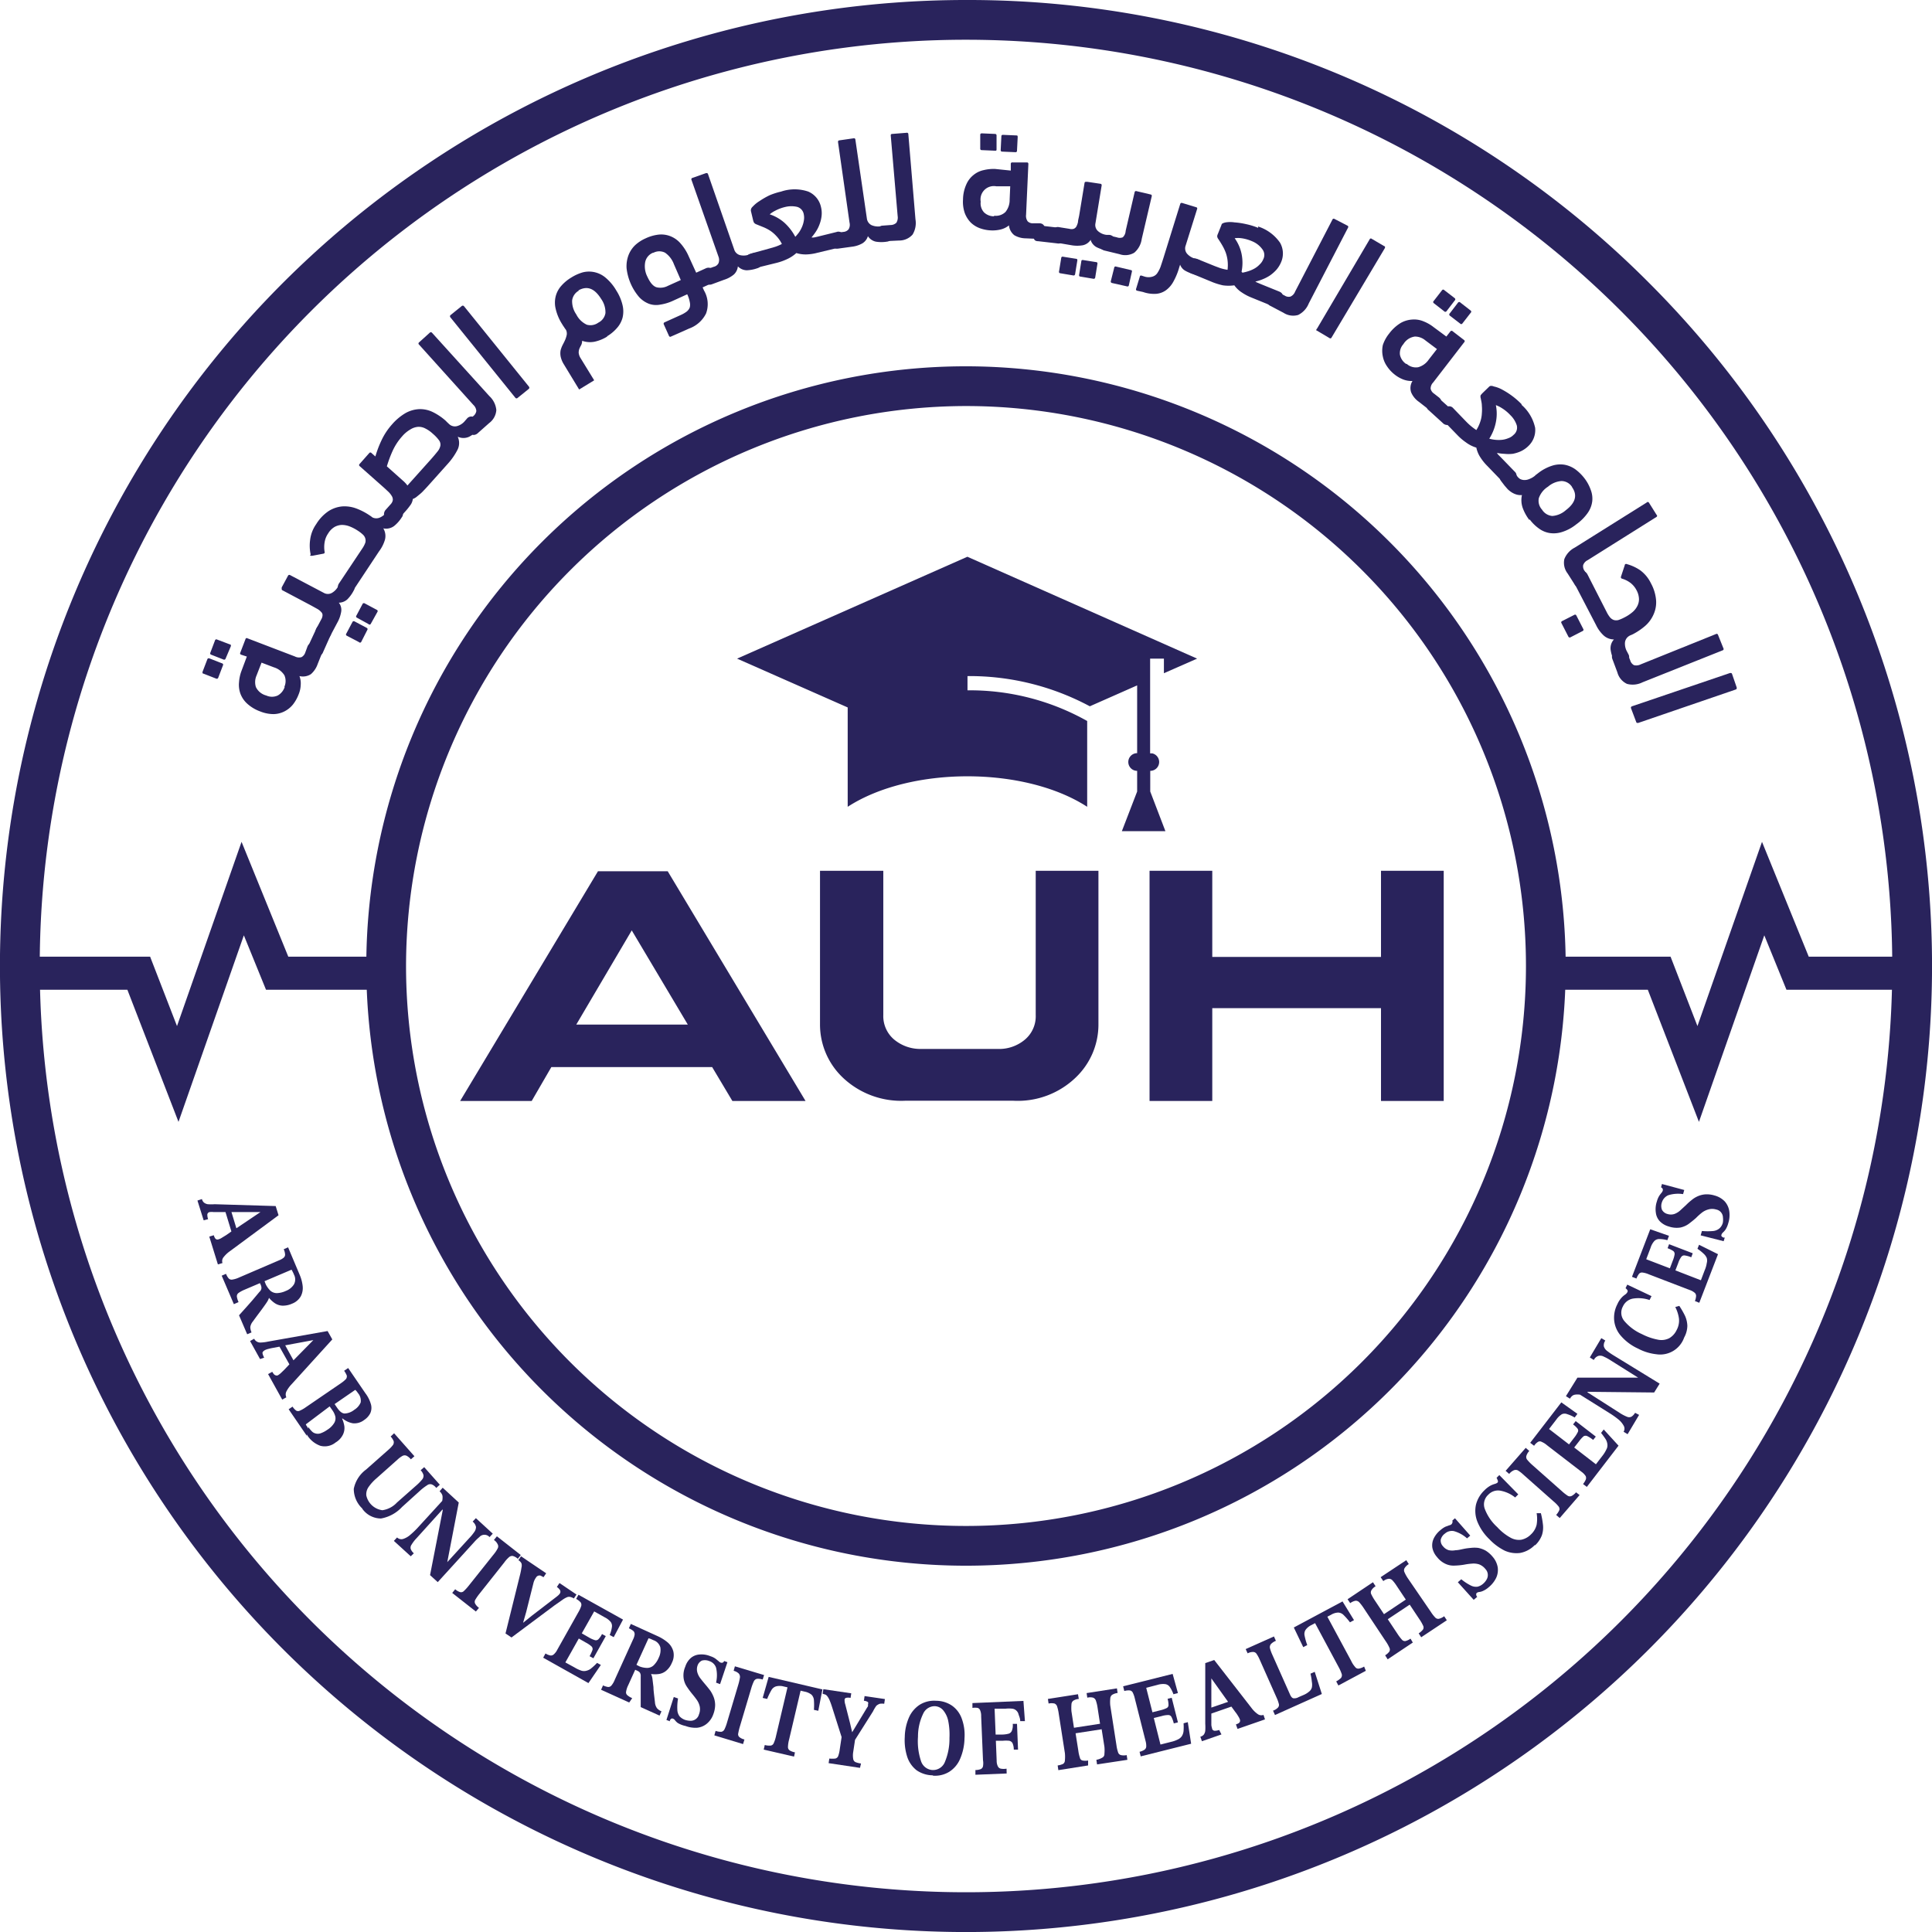 <svg xmlns="http://www.w3.org/2000/svg" viewBox="0 0 168.2 168.2"><defs><style>.cls-1{fill:#29235C;}</style></defs><g id="Layer_2" data-name="Layer 2"><g id="Layer_1-2" data-name="Layer 1"><path class="cls-1" d="M84.1,3.46A80.64,80.64,0,1,1,3.46,84.1,80.64,80.64,0,0,1,84.1,3.46M84.1,0A84.1,84.1,0,0,0,24.63,143.57,84.1,84.1,0,0,0,143.57,24.63,83.59,83.59,0,0,0,84.1,0"/><path class="cls-1" d="M17.73,106.24l-.54-1.72.39-.13a.61.61,0,0,0,.17.3.72.72,0,0,0,.34.15,4.51,4.51,0,0,0,.61,0L24,105l.25.8L20,108.94a2.55,2.55,0,0,0-.55.53.52.52,0,0,0-.08.49l-.4.12-.75-2.42.39-.12a1.67,1.67,0,0,0,.08.2.37.37,0,0,0,.13.15.28.28,0,0,0,.22,0,1,1,0,0,0,.29-.14l.36-.22.6-.42.22-.13,2.17-1.46v0l-2.64,0H18.57a1.16,1.16,0,0,0-.28,0c-.14,0-.22.11-.24.2a1.12,1.12,0,0,0,.07.42Zm2.44,1.05-.61-2h.52L20.6,107Z"/><path class="cls-1" d="M20.36,113.54l-1.06-2.48.38-.16a1.27,1.27,0,0,0,.23.4.35.35,0,0,0,.32.1,2.16,2.16,0,0,0,.56-.17l3.51-1.51a1.34,1.34,0,0,0,.39-.22.35.35,0,0,0,.13-.28,1.25,1.25,0,0,0-.12-.46l.38-.17,1,2.37a3.47,3.47,0,0,1,.27,1,1.56,1.56,0,0,1-.16.89,1.49,1.49,0,0,1-.77.65,1.91,1.91,0,0,1-.85.17,1.29,1.29,0,0,1-.65-.22,2.42,2.42,0,0,1-.5-.46l0,0a1.54,1.54,0,0,1-.18.37c-.09.14-.24.35-.43.61s-.46.61-.79,1.07a1,1,0,0,0-.23.5,1.23,1.23,0,0,0,.11.46l-.38.16-.71-1.65.7-.78.45-.51.32-.38.31-.37a.52.52,0,0,0,.17-.3.65.65,0,0,0-.06-.31l-.07-.15-1.36.58a2.75,2.75,0,0,0-.51.28.36.36,0,0,0-.14.3,1.71,1.71,0,0,0,.15.49Zm2.67-2,.11.28a2.06,2.06,0,0,0,.4.55.87.87,0,0,0,.55.21,2,2,0,0,0,.79-.19,1.44,1.44,0,0,0,.71-.57.9.9,0,0,0,0-.86,1.47,1.47,0,0,0-.1-.22,1.28,1.28,0,0,0-.11-.2Z"/><path class="cls-1" d="M22.64,118.32l-.87-1.57.36-.2a.56.56,0,0,0,.23.25.59.59,0,0,0,.35.08,3.49,3.49,0,0,0,.62-.08l5.19-.92.41.73-3.56,3.92a2.58,2.58,0,0,0-.44.62.58.58,0,0,0,0,.5l-.36.2-1.23-2.22.36-.2.12.18a.4.4,0,0,0,.16.12.27.27,0,0,0,.22,0,1.82,1.82,0,0,0,.25-.19l.31-.3.5-.53.19-.18,1.83-1.86,0,0-2.59.48-.25.07-.85.16-.28.07a1.28,1.28,0,0,0-.26.1c-.13.08-.2.16-.2.25a1.36,1.36,0,0,0,.15.4Zm2.6.54-1-1.78.5-.12.85,1.54Z"/><path class="cls-1" d="M26.71,125l-1.58-2.31.34-.23a1.24,1.24,0,0,0,.32.35.33.33,0,0,0,.32,0,2.71,2.71,0,0,0,.49-.28l3.1-2.12a2.53,2.53,0,0,0,.42-.35.39.39,0,0,0,.07-.31,2,2,0,0,0-.23-.41l.35-.24,1.49,2.18a2.93,2.93,0,0,1,.5,1,1.15,1.15,0,0,1-.07.77,1.56,1.56,0,0,1-.52.57,1.38,1.38,0,0,1-1,.29,2,2,0,0,1-.88-.41l-.05,0a2.59,2.59,0,0,1,.2.67,1.31,1.31,0,0,1-.12.72,1.63,1.63,0,0,1-.64.69,1.5,1.5,0,0,1-1.33.29,2.24,2.24,0,0,1-1.19-1m.14-.64a2.17,2.17,0,0,0,.29.36.64.64,0,0,0,.32.2.74.74,0,0,0,.44,0,2.29,2.29,0,0,0,.6-.31,1.8,1.8,0,0,0,.62-.62.78.78,0,0,0,.08-.55,1.6,1.6,0,0,0-.23-.5l-.26-.37L26.63,124c0,.07.07.13.1.19l.12.19M30.93,121l-1.8,1.24.22.32c.22.32.43.49.65.5a1.43,1.43,0,0,0,.84-.32,1.39,1.39,0,0,0,.56-.64,1,1,0,0,0-.23-.81l-.1-.14a1.79,1.79,0,0,0-.14-.15"/><path class="cls-1" d="M31.54,131.33a2.35,2.35,0,0,1-.74-1.71,2.75,2.75,0,0,1,1.07-1.68l2-1.77a2.7,2.7,0,0,0,.35-.38.43.43,0,0,0,.05-.33,1.4,1.4,0,0,0-.26-.4l.3-.28,1.77,2-.31.27a1.18,1.18,0,0,0-.37-.31.41.41,0,0,0-.34,0,2.26,2.26,0,0,0-.45.33l-1.83,1.63a4,4,0,0,0-.7.77,1.11,1.11,0,0,0-.19.72,1.65,1.65,0,0,0,1.4,1.29,2.15,2.15,0,0,0,1.27-.67l1.63-1.44a4.67,4.67,0,0,0,.55-.55.5.5,0,0,0,.13-.39.94.94,0,0,0-.25-.43l.31-.27,1.36,1.53-.31.28a.92.92,0,0,0-.4-.31.44.44,0,0,0-.4.08,4.4,4.4,0,0,0-.6.46L35,131.2a3.27,3.27,0,0,1-1.83,1,2,2,0,0,1-1.61-.82"/><path class="cls-1" d="M35.76,135.49l-1.47-1.34.28-.3a.53.53,0,0,0,.53.13,1.76,1.76,0,0,0,.61-.35,7.43,7.43,0,0,0,.65-.62l2.24-2.45.38.35-2.71,3a3.14,3.14,0,0,0-.44.57.43.43,0,0,0-.07.38.94.94,0,0,0,.27.37Zm2.35,2.25-.67-.61,1.11-5.68-.21-.19.14-.51a1.46,1.46,0,0,0,.05-.42.51.51,0,0,0-.08-.28.87.87,0,0,0-.18-.22l.27-.31,1.4,1.29-1,5.19,0,0,1.93-2.11a4,4,0,0,0,.41-.5.75.75,0,0,0,.16-.45.79.79,0,0,0-.29-.47l.28-.3,1.47,1.35-.28.3a.59.59,0,0,0-.89,0,4,4,0,0,0-.47.46Z"/><path class="cls-1" d="M41.43,140.3l-2.06-1.62.26-.32a1.18,1.18,0,0,0,.43.25.34.34,0,0,0,.33-.1,4.14,4.14,0,0,0,.41-.45L43,135.3a2.62,2.62,0,0,0,.33-.5.37.37,0,0,0,0-.35.91.91,0,0,0-.33-.38l.26-.32,2.08,1.63-.26.33a1,1,0,0,0-.45-.25.43.43,0,0,0-.34.13,2.63,2.63,0,0,0-.39.44l-2.18,2.75a4.32,4.32,0,0,0-.35.51.35.35,0,0,0,0,.33,1.13,1.13,0,0,0,.33.36Z"/><path class="cls-1" d="M44.53,142.56l-.52-.35L45.3,137c.05-.21.08-.39.1-.53a.69.69,0,0,0,0-.36.65.65,0,0,0-.27-.28l.23-.34,2.19,1.48-.23.34-.24-.13a.34.34,0,0,0-.22,0,.35.35,0,0,0-.2.17,1.33,1.33,0,0,0-.22.48l-.63,2.51-.27.94,0,0,.78-.63L48.47,139l.12-.1a.93.93,0,0,0,.16-.18.29.29,0,0,0,0-.29,1,1,0,0,0-.27-.27l.23-.34,1.48,1-.23.34a1,1,0,0,0-.27-.12.51.51,0,0,0-.29,0,2,2,0,0,0-.43.24l-.7.49Z"/><path class="cls-1" d="M51.23,146.53l-3.94-2.21.2-.37a1.28,1.28,0,0,0,.4.17.36.36,0,0,0,.31-.08,1.32,1.32,0,0,0,.32-.42l1.86-3.31a2.6,2.6,0,0,0,.22-.49.38.38,0,0,0-.05-.32,1.55,1.55,0,0,0-.39-.3l.2-.36L54.24,141l-.81,1.53-.35-.19a2.58,2.58,0,0,0,.19-.67.6.6,0,0,0-.1-.46,1.64,1.64,0,0,0-.53-.41l-.91-.51-1.08,1.91.61.35a2.4,2.4,0,0,0,.53.24.31.31,0,0,0,.31-.08,1.77,1.77,0,0,0,.31-.45l.33.18-1.08,1.93-.33-.18a3.65,3.65,0,0,0,.25-.54.31.31,0,0,0-.09-.32A2.37,2.37,0,0,0,51,143l-.61-.35-1.17,2.08.82.45a2.87,2.87,0,0,0,.58.27.78.78,0,0,0,.45,0,1,1,0,0,0,.42-.22,4.83,4.83,0,0,0,.49-.46l.33.18Z"/><path class="cls-1" d="M54.78,148.22l-2.45-1.11.17-.38a1.54,1.54,0,0,0,.44.14.36.36,0,0,0,.3-.14,1.86,1.86,0,0,0,.29-.51l1.58-3.48a1.41,1.41,0,0,0,.14-.43.41.41,0,0,0-.09-.3,1.55,1.55,0,0,0-.41-.25l.17-.38,2.35,1.07a3.79,3.79,0,0,1,.87.55,1.55,1.55,0,0,1,.48.77,1.47,1.47,0,0,1-.13,1,1.77,1.77,0,0,1-.51.7,1.27,1.27,0,0,1-.63.27,2.5,2.5,0,0,1-.67,0l0,0a1.37,1.37,0,0,1,.12.4l.09.74c0,.32.07.76.13,1.32a1,1,0,0,0,.18.52,1.08,1.08,0,0,0,.39.27l-.17.37-1.64-.74c0-.42,0-.77,0-1s0-.5,0-.69,0-.34,0-.49,0-.31,0-.49a.54.54,0,0,0-.07-.33.6.6,0,0,0-.26-.18l-.15-.07-.61,1.35a1.91,1.91,0,0,0-.18.55.32.32,0,0,0,.1.31,1.54,1.54,0,0,0,.43.26Zm.63-3.28.27.14a1.93,1.93,0,0,0,.67.13.84.84,0,0,0,.54-.21,2,2,0,0,0,.46-.68,1.5,1.5,0,0,0,.14-.9.92.92,0,0,0-.59-.62l-.22-.1a1.11,1.11,0,0,0-.22-.07Z"/><path class="cls-1" d="M58.34,149.86l-.32-.12.64-2,.37.13a4.56,4.56,0,0,0-.06,1,1,1,0,0,0,.2.56,1.23,1.23,0,0,0,.46.3,1.61,1.61,0,0,0,.48.08.74.74,0,0,0,.74-.55,1.21,1.21,0,0,0,.07-.69,1.6,1.6,0,0,0-.25-.57c-.12-.17-.26-.35-.41-.53a7.63,7.63,0,0,1-.49-.67,1.72,1.72,0,0,1-.26-.75,1.9,1.9,0,0,1,.15-.95,1.67,1.67,0,0,1,.5-.77,1.31,1.31,0,0,1,.75-.29,2,2,0,0,1,.94.15,1.57,1.57,0,0,1,.45.22l.26.21a.5.5,0,0,0,.19.13.24.24,0,0,0,.15,0c.05,0,.1-.06.15-.14l.28.1-.64,1.91-.35-.13a2.84,2.84,0,0,0,0-1.3.9.9,0,0,0-.57-.57,1,1,0,0,0-.66-.05.74.74,0,0,0-.39.46,1,1,0,0,0,0,.6,1.56,1.56,0,0,0,.28.52c.13.17.28.35.44.54s.27.33.4.5a2.89,2.89,0,0,1,.3.58,2,2,0,0,1,.12.66,2.34,2.34,0,0,1-.15.79,1.86,1.86,0,0,1-.58.85,1.57,1.57,0,0,1-.86.35,2.5,2.5,0,0,1-1-.16A2.14,2.14,0,0,1,59,150a1.34,1.34,0,0,1-.24-.24.37.37,0,0,0-.16-.13.18.18,0,0,0-.16,0,.34.34,0,0,0-.13.19"/><path class="cls-1" d="M64.69,151.84l-2.5-.76.11-.39a1.35,1.35,0,0,0,.5.08.38.38,0,0,0,.27-.21,3.42,3.42,0,0,0,.22-.58l1-3.36a4.66,4.66,0,0,0,.13-.58.45.45,0,0,0-.11-.35,1,1,0,0,0-.44-.23l.11-.39,2.54.76-.12.39a1.28,1.28,0,0,0-.51-.06.4.4,0,0,0-.27.24,4,4,0,0,0-.21.56l-1,3.36a5.16,5.16,0,0,0-.14.59.32.32,0,0,0,.1.32,1.05,1.05,0,0,0,.44.21Z"/><path class="cls-1" d="M69.13,152.93l-2.64-.61.09-.4a1.51,1.51,0,0,0,.52.05.34.34,0,0,0,.26-.21,3,3,0,0,0,.2-.62l1-4.24-.35-.08a1.27,1.27,0,0,0-.66,0,.69.69,0,0,0-.4.34,5.35,5.35,0,0,0-.36.75l-.39-.09.52-1.83,4.68,1.09-.36,1.86-.38-.08a5.8,5.8,0,0,0,0-.84.74.74,0,0,0-.21-.48,1.39,1.39,0,0,0-.61-.27l-.34-.08-1,4.25a2.78,2.78,0,0,0-.1.64.35.35,0,0,0,.15.31,1.31,1.31,0,0,0,.46.17Z"/><path class="cls-1" d="M74.87,153.91l-2.73-.41.06-.4a2.63,2.63,0,0,0,.52,0,.35.35,0,0,0,.25-.21,2.66,2.66,0,0,0,.14-.6l.16-1.06-.74-2.33c-.1-.32-.18-.57-.26-.76a1.8,1.8,0,0,0-.21-.42.59.59,0,0,0-.2-.19l-.24-.07.06-.4,2.43.36-.06.4a.89.89,0,0,0-.41,0,.19.19,0,0,0-.11.15,1.23,1.23,0,0,0,.06.42L74,150l.19.81h0l1.3-2.15a.37.37,0,0,0,.08-.14l0-.15a.23.23,0,0,0,0-.18.68.68,0,0,0-.36-.12l.06-.41,1.77.26-.06.41a1.55,1.55,0,0,0-.38,0,.92.92,0,0,0-.31.18A3.46,3.46,0,0,0,76,149l-1.56,2.47-.16,1.06a1.79,1.79,0,0,0,0,.6.36.36,0,0,0,.2.28,1.84,1.84,0,0,0,.48.12Z"/><path class="cls-1" d="M81.2,154.56a2.53,2.53,0,0,1-1.4-.44A2.45,2.45,0,0,1,79,153a4.69,4.69,0,0,1-.23-1.79,4.41,4.41,0,0,1,.38-1.72,2.53,2.53,0,0,1,.93-1.08,2.39,2.39,0,0,1,1.42-.34,2.47,2.47,0,0,1,1.39.43,2.34,2.34,0,0,1,.84,1.12,4.12,4.12,0,0,1,.24,1.71,4.73,4.73,0,0,1-.38,1.79,2.47,2.47,0,0,1-.93,1.12,2.35,2.35,0,0,1-1.42.35m0-.49a1.11,1.11,0,0,0,1-.65,5.19,5.19,0,0,0,.42-2.14,6.12,6.12,0,0,0-.11-1.5,2.13,2.13,0,0,0-.45-.93,1,1,0,0,0-.73-.34,1.1,1.1,0,0,0-1,.66,4.55,4.55,0,0,0-.45,2,5.43,5.43,0,0,0,.26,2.11,1.12,1.12,0,0,0,1,.79"/><path class="cls-1" d="M87.64,154.4l-2.72.11,0-.41a1.31,1.31,0,0,0,.46-.08.35.35,0,0,0,.2-.25,1.57,1.57,0,0,0,0-.53l-.16-3.82a1.26,1.26,0,0,0-.08-.5.36.36,0,0,0-.22-.23,1.53,1.53,0,0,0-.46,0l0-.42,4.44-.19.13,1.76-.41,0c0-.23-.09-.42-.14-.57a.66.66,0,0,0-.19-.34.61.61,0,0,0-.35-.17,2.7,2.7,0,0,0-.61,0l-.94,0,.09,2.25.61,0a2.29,2.29,0,0,0,.54-.08.45.45,0,0,0,.27-.27,1.32,1.32,0,0,0,.07-.58h.37l.09,2.24h-.37a1.36,1.36,0,0,0-.11-.56.42.42,0,0,0-.3-.21,2.84,2.84,0,0,0-.54,0l-.61,0,.07,1.74a1.08,1.08,0,0,0,.1.48.37.37,0,0,0,.26.21,1.43,1.43,0,0,0,.5,0Z"/><path class="cls-1" d="M94.73,153.7l-2.59.41-.06-.41a1.55,1.55,0,0,0,.48-.14.37.37,0,0,0,.15-.3,3.34,3.34,0,0,0,0-.63l-.54-3.46a3.43,3.43,0,0,0-.13-.58.41.41,0,0,0-.23-.28,1.22,1.22,0,0,0-.52,0l-.06-.4,2.62-.41.07.41a1,1,0,0,0-.49.16.43.43,0,0,0-.15.33,3.75,3.75,0,0,0,0,.59l.22,1.43,2.27-.35-.22-1.43a3.29,3.29,0,0,0-.14-.58.42.42,0,0,0-.24-.26,1,1,0,0,0-.51,0l-.06-.4,2.64-.41.06.4a1.18,1.18,0,0,0-.49.17.43.43,0,0,0-.15.33,2.83,2.83,0,0,0,0,.59l.54,3.47a3.3,3.3,0,0,0,.14.61.35.35,0,0,0,.25.24,1.21,1.21,0,0,0,.5,0l.06.41-2.64.4-.06-.4A1.54,1.54,0,0,0,96,153a.34.34,0,0,0,.15-.31,3.2,3.2,0,0,0,0-.62l-.24-1.52-2.27.35.24,1.52a3.24,3.24,0,0,0,.14.62.3.3,0,0,0,.23.23,1.26,1.26,0,0,0,.48,0Z"/><path class="cls-1" d="M103.7,151.81l-4.39,1.1-.1-.4a1.27,1.27,0,0,0,.4-.16.37.37,0,0,0,.18-.27,1.57,1.57,0,0,0-.06-.52l-.93-3.68a2.32,2.32,0,0,0-.18-.52.34.34,0,0,0-.25-.19,1.32,1.32,0,0,0-.49.05l-.1-.41,4.31-1.08.46,1.67-.39.1a2.72,2.72,0,0,0-.31-.62.59.59,0,0,0-.4-.26,1.63,1.63,0,0,0-.66.06l-1,.26.54,2.13.68-.17a2.76,2.76,0,0,0,.55-.19.29.29,0,0,0,.17-.27,1.87,1.87,0,0,0-.08-.54l.36-.09.54,2.14-.36.09a2.44,2.44,0,0,0-.2-.56.31.31,0,0,0-.28-.17,2.15,2.15,0,0,0-.57.09l-.69.17.58,2.31.91-.23a2.58,2.58,0,0,0,.6-.21.85.85,0,0,0,.35-.29,1,1,0,0,0,.15-.45,4.22,4.22,0,0,0,0-.67l.37-.1Z"/><path class="cls-1" d="M106.34,151l-1.7.59-.14-.39a.59.59,0,0,0,.3-.18.71.71,0,0,0,.13-.34,4.82,4.82,0,0,0,0-.61v-5.28l.78-.27,3.25,4.18a2.39,2.39,0,0,0,.54.53.54.54,0,0,0,.5.07l.13.39-2.39.83-.14-.39.19-.08a.34.34,0,0,0,.15-.14.28.28,0,0,0,0-.22,1.34,1.34,0,0,0-.15-.29,2.71,2.71,0,0,0-.24-.35l-.43-.59-.14-.21-1.52-2.13h0l0,2.64,0,.26,0,.87c0,.08,0,.18,0,.28a1.06,1.06,0,0,0,.06.28c0,.14.12.22.21.23a1.07,1.07,0,0,0,.41-.07Zm1-2.47-1.93.67,0-.52,1.66-.57Z"/><path class="cls-1" d="M115.08,147.48,111,149.31l-.17-.38a1.08,1.08,0,0,0,.42-.26.34.34,0,0,0,.09-.31,3,3,0,0,0-.19-.54l-1.48-3.33a3.05,3.05,0,0,0-.27-.5.36.36,0,0,0-.3-.17,1,1,0,0,0-.48.12l-.17-.37,2.46-1.1.17.38a1.22,1.22,0,0,0-.43.28.42.42,0,0,0-.09.35,3.25,3.25,0,0,0,.19.54l1.54,3.46c.09.22.19.34.3.37a.73.73,0,0,0,.47-.1l.44-.19a1.82,1.82,0,0,0,.47-.29.69.69,0,0,0,.24-.35,1.32,1.32,0,0,0,0-.5,5,5,0,0,0-.12-.71l.37-.16Z"/><path class="cls-1" d="M118.91,145.46l-2.39,1.28-.19-.36a1.63,1.63,0,0,0,.42-.3.39.39,0,0,0,.06-.34,3.56,3.56,0,0,0-.26-.59l-2.06-3.84-.32.17a1.33,1.33,0,0,0-.51.42.67.67,0,0,0-.08.51,5.28,5.28,0,0,0,.23.81l-.35.18-.82-1.71,4.24-2.27,1,1.63-.35.19a5.82,5.82,0,0,0-.55-.63.71.71,0,0,0-.47-.22,1.28,1.28,0,0,0-.64.2l-.31.16,2.07,3.84a2.18,2.18,0,0,0,.35.54.33.33,0,0,0,.31.14,1.28,1.28,0,0,0,.47-.18Z"/><path class="cls-1" d="M123,143l-2.19,1.46-.22-.35a1.24,1.24,0,0,0,.37-.33.35.35,0,0,0,0-.33,3.09,3.09,0,0,0-.31-.55l-1.94-2.92a4,4,0,0,0-.36-.47.42.42,0,0,0-.33-.15,1.13,1.13,0,0,0-.47.21l-.23-.34,2.21-1.48.23.35a1,1,0,0,0-.37.36.36.36,0,0,0,0,.35,4,4,0,0,0,.3.52l.8,1.2,1.9-1.27-.8-1.2a3.27,3.27,0,0,0-.36-.47.41.41,0,0,0-.33-.14.93.93,0,0,0-.47.2l-.23-.34,2.23-1.48.22.34a1.05,1.05,0,0,0-.37.36.38.38,0,0,0,0,.36,3.32,3.32,0,0,0,.29.52l2,2.92a3.12,3.12,0,0,0,.38.49.35.35,0,0,0,.33.11,1.28,1.28,0,0,0,.45-.22l.23.35-2.23,1.48-.22-.34a1.48,1.48,0,0,0,.38-.34.34.34,0,0,0,0-.34,3.41,3.41,0,0,0-.31-.54l-.85-1.28-1.91,1.27.85,1.28a4.14,4.14,0,0,0,.38.5.34.34,0,0,0,.31.12,1.3,1.3,0,0,0,.44-.21Z"/><path class="cls-1" d="M128.56,139.06l-.26.22-1.38-1.53.3-.26a4.33,4.33,0,0,0,.82.54,1,1,0,0,0,.58.11,1.09,1.09,0,0,0,.49-.25,1.33,1.33,0,0,0,.31-.37.76.76,0,0,0-.1-.92,1.28,1.28,0,0,0-.56-.41,1.62,1.62,0,0,0-.62-.06,5.37,5.37,0,0,0-.67.09,5.83,5.83,0,0,1-.82.08,1.64,1.64,0,0,1-.78-.14,2,2,0,0,1-.76-.6,1.71,1.71,0,0,1-.41-.82,1.4,1.4,0,0,1,.12-.8,2.13,2.13,0,0,1,.6-.74,2,2,0,0,1,.41-.28l.32-.12a.51.51,0,0,0,.21-.09.41.41,0,0,0,.08-.13.28.28,0,0,0,0-.2l.23-.2,1.33,1.51-.28.24a2.87,2.87,0,0,0-1.14-.63.91.91,0,0,0-.78.21.93.93,0,0,0-.37.54.71.71,0,0,0,.2.57,1,1,0,0,0,.5.34,1.5,1.5,0,0,0,.6,0c.21,0,.44-.06.68-.11s.42-.07.64-.09a2.74,2.74,0,0,1,.64,0,2.24,2.24,0,0,1,.64.23,2.44,2.44,0,0,1,.61.53,1.89,1.89,0,0,1,.45.92,1.64,1.64,0,0,1-.13.92,2.42,2.42,0,0,1-.66.83,1.92,1.92,0,0,1-.5.32,1,1,0,0,1-.33.09.42.42,0,0,0-.19.07.16.16,0,0,0-.06.16.3.3,0,0,0,.09.2"/><path class="cls-1" d="M133.63,134.5a2.37,2.37,0,0,1-1.29.7A2.5,2.5,0,0,1,131,135a4.78,4.78,0,0,1-1.34-1,4.39,4.39,0,0,1-1.05-1.55,2.55,2.55,0,0,1-.11-1.46,2.61,2.61,0,0,1,.73-1.24,2.3,2.3,0,0,1,.53-.41,2,2,0,0,1,.38-.15.67.67,0,0,0,.24-.12.19.19,0,0,0,0-.21.72.72,0,0,0-.09-.2l.24-.24,1.65,1.68-.27.27a2.87,2.87,0,0,0-1.34-.6,1.17,1.17,0,0,0-1,.36,1.13,1.13,0,0,0-.31,1.22,4.09,4.09,0,0,0,1.09,1.6,4.47,4.47,0,0,0,1.14.91,1.48,1.48,0,0,0,.95.19,1.64,1.64,0,0,0,.84-.46,1.69,1.69,0,0,0,.5-.85,3,3,0,0,0,0-1h.37a7.43,7.43,0,0,1,.18,1,2.16,2.16,0,0,1-.09.91,2.33,2.33,0,0,1-.6.89"/><path class="cls-1" d="M137.52,130.16l-1.73,2-.31-.27a1.59,1.59,0,0,0,.28-.43.36.36,0,0,0-.08-.32,3,3,0,0,0-.44-.44l-2.63-2.33a2.68,2.68,0,0,0-.47-.36.42.42,0,0,0-.36,0,1.06,1.06,0,0,0-.39.31l-.31-.27,1.75-2,.31.27a1.08,1.08,0,0,0-.26.45.38.38,0,0,0,.1.34,3.84,3.84,0,0,0,.41.42l2.63,2.33a3.94,3.94,0,0,0,.48.37.36.36,0,0,0,.34,0,1.27,1.27,0,0,0,.37-.31Z"/><path class="cls-1" d="M140.91,125.86l-2.76,3.59-.33-.25a1.63,1.63,0,0,0,.23-.37.4.4,0,0,0,0-.32,1.41,1.41,0,0,0-.37-.38l-3-2.31a1.73,1.73,0,0,0-.46-.29.31.31,0,0,0-.32,0,1.07,1.07,0,0,0-.34.34l-.34-.26,2.71-3.52,1.4,1-.24.32a2.62,2.62,0,0,0-.64-.29.59.59,0,0,0-.47,0,1.65,1.65,0,0,0-.48.46l-.64.83,1.74,1.34.43-.56a2.59,2.59,0,0,0,.32-.49.29.29,0,0,0,0-.31,1.86,1.86,0,0,0-.4-.38l.23-.29,1.75,1.35-.23.29a2.59,2.59,0,0,0-.49-.32.35.35,0,0,0-.34,0,2.55,2.55,0,0,0-.39.43l-.43.55,1.89,1.46.57-.74a2.75,2.75,0,0,0,.34-.55.72.72,0,0,0,.09-.44,1.09,1.09,0,0,0-.15-.45c-.1-.15-.23-.34-.4-.55l.23-.3Z"/><path class="cls-1" d="M144.49,120.46l-.48.77-5.79-.06-.15.25-.53,0a1.28,1.28,0,0,0-.42,0,.52.52,0,0,0-.26.12.88.88,0,0,0-.18.23l-.35-.22,1-1.61,5.29,0,0,0-2.42-1.52a4.16,4.16,0,0,0-.57-.31.66.66,0,0,0-.46-.07.68.68,0,0,0-.41.36l-.35-.22,1-1.68.35.21a.7.7,0,0,0-.13.5.75.75,0,0,0,.27.39,5.85,5.85,0,0,0,.53.37Zm-1.79,2.72-1,1.68-.35-.21a.51.51,0,0,0,0-.54,1.84,1.84,0,0,0-.46-.54,7.21,7.21,0,0,0-.73-.52l-2.81-1.76.27-.45L141,123a3.76,3.76,0,0,0,.64.34.47.47,0,0,0,.39,0,1,1,0,0,0,.32-.34Z"/><path class="cls-1" d="M146.57,116.58a2.21,2.21,0,0,1-2.37,1.32,4.46,4.46,0,0,1-1.59-.49,4.33,4.33,0,0,1-1.5-1.12,2.39,2.39,0,0,1-.58-1.34,2.56,2.56,0,0,1,.28-1.41,2.08,2.08,0,0,1,.36-.56,1.68,1.68,0,0,1,.31-.27.59.59,0,0,0,.19-.2.18.18,0,0,0,0-.21.71.71,0,0,0-.15-.15l.15-.31,2.11,1-.17.34a3,3,0,0,0-1.47-.12,1.19,1.19,0,0,0-.85.68,1.12,1.12,0,0,0,.11,1.25,4.24,4.24,0,0,0,1.55,1.16,5.07,5.07,0,0,0,1.38.48,1.49,1.49,0,0,0,1-.13,1.6,1.6,0,0,0,.64-.71,1.72,1.72,0,0,0,.2-1,3.13,3.13,0,0,0-.32-1l.35-.1a7.41,7.41,0,0,1,.49.85,2.28,2.28,0,0,1,.21.89,2.17,2.17,0,0,1-.27,1"/><path class="cls-1" d="M149.57,109.19l-1.63,4.23-.38-.15a1.38,1.38,0,0,0,.1-.42.35.35,0,0,0-.12-.3,1.34,1.34,0,0,0-.46-.25l-3.54-1.36a2,2,0,0,0-.53-.15.35.35,0,0,0-.31.1,1.53,1.53,0,0,0-.23.42l-.39-.15,1.59-4.14,1.63.57-.14.38a2.92,2.92,0,0,0-.69-.1.6.6,0,0,0-.44.17,1.58,1.58,0,0,0-.33.59l-.38,1,2.06.79.25-.66a2.45,2.45,0,0,0,.16-.55.32.32,0,0,0-.12-.3,2.46,2.46,0,0,0-.49-.24l.13-.35,2.06.79-.13.35a2.1,2.1,0,0,0-.57-.16.3.3,0,0,0-.3.13,1.89,1.89,0,0,0-.26.52l-.25.65,2.22.86.33-.87a2.41,2.41,0,0,0,.18-.62.83.83,0,0,0,0-.45,1.07,1.07,0,0,0-.28-.38,3.77,3.77,0,0,0-.53-.42l.14-.35Z"/><path class="cls-1" d="M150.16,107.74l-.1.32-2-.51.11-.38a5.25,5.25,0,0,0,1,0,1,1,0,0,0,.54-.24,1,1,0,0,0,.28-.48A1.57,1.57,0,0,0,150,106a.72.72,0,0,0-.59-.7,1.21,1.21,0,0,0-.7,0,1.59,1.59,0,0,0-.55.28,5.21,5.21,0,0,0-.5.45c-.21.19-.43.36-.64.52a1.92,1.92,0,0,1-.73.32,2.13,2.13,0,0,1-1-.09,1.74,1.74,0,0,1-.79-.46,1.31,1.31,0,0,1-.34-.73,2.12,2.12,0,0,1,.09-1,1.82,1.82,0,0,1,.19-.46,2.37,2.37,0,0,1,.2-.27.62.62,0,0,0,.12-.2.33.33,0,0,0,0-.14.27.27,0,0,0-.15-.15l.08-.29,1.94.52-.1.36a2.87,2.87,0,0,0-1.3.1,1,1,0,0,0-.54.6.93.93,0,0,0,0,.66.75.75,0,0,0,.48.37,1,1,0,0,0,.6,0,1.52,1.52,0,0,0,.51-.31l.51-.47a4.91,4.91,0,0,1,.48-.43,2.2,2.2,0,0,1,.55-.34,2,2,0,0,1,.66-.16,2.28,2.28,0,0,1,.79.1,1.9,1.9,0,0,1,.89.52,1.63,1.63,0,0,1,.39.84,2.31,2.31,0,0,1-.09,1.06,2,2,0,0,1-.23.54,1.6,1.6,0,0,1-.23.26.44.44,0,0,0-.12.17.17.17,0,0,0,0,.16.39.39,0,0,0,.19.12"/><path class="cls-1" d="M19,59a.13.13,0,0,1-.18.08l-1.1-.43c-.09,0-.11-.09-.08-.18l.41-1.07a.13.13,0,0,1,.18-.08l1.1.43a.12.12,0,0,1,.08.18Zm.64-1.66a.13.13,0,0,1-.18.08L18.39,57a.12.12,0,0,1-.08-.17l.41-1.08a.12.12,0,0,1,.18-.07l1.11.42c.09,0,.11.09.08.18Zm1.85-.18L21,57a.12.12,0,0,1-.08-.18l.45-1.17a.11.11,0,0,1,.17-.08l4.13,1.58a.78.78,0,0,0,.58.06.71.71,0,0,0,.33-.41l.18-.49c.13-.34.41-.43.84-.26.26.1.41.2.46.32a.54.54,0,0,1,0,.43l-.4,1a2.06,2.06,0,0,1-.59.89,1.28,1.28,0,0,1-1,.17,1.78,1.78,0,0,1,.11.77,2.37,2.37,0,0,1-.18.82,3.36,3.36,0,0,1-.5.89,2.29,2.29,0,0,1-.73.59,2.18,2.18,0,0,1-.94.24,3.14,3.14,0,0,1-1.17-.23,3.41,3.41,0,0,1-1.15-.69,2.22,2.22,0,0,1-.58-.86,2.28,2.28,0,0,1-.12-1,3.46,3.46,0,0,1,.22-1Zm3.27,2.63a1.25,1.25,0,0,0,0-1,1.64,1.64,0,0,0-.91-.69l-1.08-.41-.44,1.13a1.43,1.43,0,0,0-.05,1,1.39,1.39,0,0,0,.9.73,1.2,1.2,0,0,0,1,0,1.32,1.32,0,0,0,.6-.73"/><path class="cls-1" d="M28.12,56.79a.44.44,0,0,1-.29.28.79.79,0,0,1-.5-.12,1.28,1.28,0,0,1-.48-.33.44.44,0,0,1,0-.41l.69-1.48a.54.54,0,0,1,.32-.31.81.81,0,0,1,.53.1q.39.18.45.36a.58.58,0,0,1-.06.43Z"/><path class="cls-1" d="M29.49,52.46a1,1,0,0,1,.22.76,2.89,2.89,0,0,1-.35,1l-.6,1.13a.56.56,0,0,1-.31.3.69.69,0,0,1-.52-.13.91.91,0,0,1-.43-.37.51.51,0,0,1,.05-.44l.42-.79a.76.76,0,0,0,.11-.37.37.37,0,0,0-.12-.27,1.28,1.28,0,0,0-.32-.26l-.54-.3-2.51-1.33a.09.09,0,0,1-.06-.11.33.33,0,0,1,0-.15l.54-1a.13.13,0,0,1,.19-.06l2.94,1.55a.71.71,0,0,0,.69,0,1.43,1.43,0,0,0,.58-.63l.11-.21a.51.51,0,0,1,.33-.29.78.78,0,0,1,.51.12.86.86,0,0,1,.43.37.51.51,0,0,1-.06.44,3.1,3.1,0,0,1-.55.76,1.12,1.12,0,0,1-.8.29m2,3.43a.12.12,0,0,1-.19,0l-1.05-.55a.12.12,0,0,1-.05-.19l.53-1a.13.13,0,0,1,.19-.06l1.05.56a.12.12,0,0,1,.06.18Zm.83-1.57a.12.12,0,0,1-.19,0l-1-.55a.12.12,0,0,1-.05-.19l.53-1a.13.13,0,0,1,.19-.06l1.05.56a.12.12,0,0,1,.06.18Z"/><path class="cls-1" d="M27.05,48.29A3.65,3.65,0,0,1,27,47a3,3,0,0,1,.53-1.37,3.66,3.66,0,0,1,1.07-1.13,2.66,2.66,0,0,1,1.17-.41,2.93,2.93,0,0,1,1.2.16,5.47,5.47,0,0,1,1.18.6l.15.1.13.1a.77.77,0,0,0,.66,0,1.36,1.36,0,0,0,.61-.55l.13-.2a.54.54,0,0,1,.35-.26.76.76,0,0,1,.5.17.85.85,0,0,1,.39.41.49.49,0,0,1-.1.43,3,3,0,0,1-.68.76,1.17,1.17,0,0,1-.92.19,1.28,1.28,0,0,1,.14,1A3.15,3.15,0,0,1,33,48l-2.33,3.52a.49.49,0,0,1-.36.25.85.85,0,0,1-.52-.17.83.83,0,0,1-.37-.41.56.56,0,0,1,.11-.42l2-3a2.33,2.33,0,0,0,.27-.51.67.67,0,0,0,0-.39.71.71,0,0,0-.21-.33,2.94,2.94,0,0,0-.44-.34,3.72,3.72,0,0,0-.71-.37,1.91,1.91,0,0,0-.69-.13,1.43,1.43,0,0,0-.63.18,1.64,1.64,0,0,0-.55.56,1.85,1.85,0,0,0-.31.78,2.5,2.5,0,0,0,0,.82.12.12,0,0,1-.09.16l-1,.19c-.1,0-.16,0-.18-.08"/><path class="cls-1" d="M32.68,39.74a9.3,9.3,0,0,1,.54-1.42,5.73,5.73,0,0,1,.9-1.36,4.73,4.73,0,0,1,1.19-1,2.69,2.69,0,0,1,1.18-.34,2.52,2.52,0,0,1,1.16.24,5,5,0,0,1,1.13.75l.18.18.14.13a.73.73,0,0,0,.68.18,1.36,1.36,0,0,0,.71-.47l.15-.17a.5.5,0,0,1,.39-.2.7.7,0,0,1,.47.23.88.88,0,0,1,.33.47.54.54,0,0,1-.17.41,2.79,2.79,0,0,1-.81.65,1.18,1.18,0,0,1-1,0,1.32,1.32,0,0,1,0,1.1A5.63,5.63,0,0,1,39,40.36l-1.79,2-.31.33a3.11,3.11,0,0,1-.32.31l-.33.27a1.07,1.07,0,0,1-.31.17,1.12,1.12,0,0,1-.18.49,6,6,0,0,1-.38.49l-.76.85a.55.55,0,0,1-.37.22.72.72,0,0,1-.47-.24c-.22-.2-.34-.36-.35-.48a.58.58,0,0,1,.17-.41l.42-.47a.67.67,0,0,0,.18-.37.61.61,0,0,0-.1-.35,1.83,1.83,0,0,0-.29-.36l-.4-.37-2.1-1.86a.12.12,0,0,1,0-.19l.84-.95a.12.12,0,0,1,.19,0ZM35,38a4.94,4.94,0,0,0-.83,1.28,10.4,10.4,0,0,0-.49,1.32l1.38,1.23a2.39,2.39,0,0,1,.23.22,1.92,1.92,0,0,1,.18.22l2-2.23c.26-.29.46-.53.61-.72a1.15,1.15,0,0,0,.26-.52.63.63,0,0,0-.12-.47,3.36,3.36,0,0,0-.54-.57,2.69,2.69,0,0,0-.64-.45,1.23,1.23,0,0,0-.64-.15,1.47,1.47,0,0,0-.66.22A2.78,2.78,0,0,0,35,38"/><path class="cls-1" d="M41.62,37.69a.6.6,0,0,1-.39.18.79.79,0,0,1-.46-.31.9.9,0,0,1-.27-.49.5.5,0,0,1,.21-.39l.49-.45a.71.71,0,0,0,.27-.45.81.81,0,0,0-.26-.53L36.48,30a.12.12,0,0,1,0-.19l.93-.84a.13.13,0,0,1,.2,0l5,5.52a1.89,1.89,0,0,1,.6,1.21,1.54,1.54,0,0,1-.62,1.13Z"/><path class="cls-1" d="M42,26h1.26a.14.14,0,0,1,.14.14v9a.14.14,0,0,1-.14.14H42a.13.13,0,0,1-.13-.13v-9A.14.14,0,0,1,42,26Z" transform="translate(-9.79 33.59) rotate(-38.92)"/><path class="cls-1" d="M52.88,29.29a3.5,3.5,0,0,1-1.12.46,2.08,2.08,0,0,1-1.08-.08.84.84,0,0,1-.08.37,3.18,3.18,0,0,0-.16.32,1,1,0,0,0-.06.35,1.05,1.05,0,0,0,.16.46l1.19,1.94-1.31.8-1.33-2.19a2.09,2.09,0,0,1-.28-.68,1.49,1.49,0,0,1,0-.56A2.48,2.48,0,0,1,49,30c.08-.15.15-.29.21-.43a2.25,2.25,0,0,0,.13-.42.72.72,0,0,0-.07-.44,1.88,1.88,0,0,1-.16-.23,2.94,2.94,0,0,1-.17-.26,4.27,4.27,0,0,1-.56-1.32,2.29,2.29,0,0,1,0-1.11,2.19,2.19,0,0,1,.49-.91,3.63,3.63,0,0,1,.87-.72,3.9,3.9,0,0,1,1-.45,2.23,2.23,0,0,1,2,.48,4.21,4.21,0,0,1,.92,1.11,4.06,4.06,0,0,1,.54,1.27,2.34,2.34,0,0,1,0,1.09,2.21,2.21,0,0,1-.49.9,3.53,3.53,0,0,1-.88.73m-2.41-4a1.14,1.14,0,0,0-.61.87,2,2,0,0,0,.36,1.21,1.94,1.94,0,0,0,.92.9,1.17,1.17,0,0,0,1-.18,1.14,1.14,0,0,0,.62-.83,2,2,0,0,0-.37-1.23c-.58-.93-1.22-1.18-2-.74"/><path class="cls-1" d="M58.42,29.3a.12.12,0,0,1-.18-.06l-.45-1a.13.13,0,0,1,.07-.18l1.46-.66a2.54,2.54,0,0,0,.47-.28.87.87,0,0,0,.26-.35,1,1,0,0,0,0-.48,2.59,2.59,0,0,0-.22-.67l-1.25.57a4,4,0,0,1-1.1.33,1.82,1.82,0,0,1-1-.08,2.27,2.27,0,0,1-.84-.58,4.66,4.66,0,0,1-1.09-2.51,2.74,2.74,0,0,1,.17-1.14,2.42,2.42,0,0,1,.58-.87,3.32,3.32,0,0,1,.91-.59,3.63,3.63,0,0,1,1.09-.32,2.18,2.18,0,0,1,1,.11,2.25,2.25,0,0,1,.91.61,4.29,4.29,0,0,1,.76,1.19l.64,1.4.86-.39a.55.55,0,0,1,.43,0,.76.76,0,0,1,.34.41.9.9,0,0,1,.12.58.64.64,0,0,1-.33.29l-.86.39.12.27a2.35,2.35,0,0,1,.18,2,2.64,2.64,0,0,1-1.47,1.31ZM56.86,22a1.12,1.12,0,0,0-.69.82,2,2,0,0,0,.19,1.27c.24.52.5.83.8.92a1.41,1.41,0,0,0,1-.13l1.11-.5L58.67,23a2.1,2.1,0,0,0-.77-1,1.1,1.1,0,0,0-1,0"/><path class="cls-1" d="M62.13,23.23a.62.62,0,0,0,.42-.31.79.79,0,0,0,0-.58L60.2,15.66a.12.12,0,0,1,.08-.17l1.19-.42c.09,0,.14,0,.17.09l2.28,6.56a.72.72,0,0,0,.5.49,1.36,1.36,0,0,0,.85-.07l.22-.07a.51.51,0,0,1,.44,0,.73.73,0,0,1,.29.44.83.83,0,0,1,.06.56.52.52,0,0,1-.34.28,3.1,3.1,0,0,1-.92.18,1.1,1.1,0,0,1-.78-.34,1.14,1.14,0,0,1-.34.7,2.49,2.49,0,0,1-.87.47L62,24.74a.54.54,0,0,1-.43,0c-.12-.05-.22-.21-.32-.49a.87.87,0,0,1-.05-.53.6.6,0,0,1,.35-.28Z"/><path class="cls-1" d="M68,16.68a3.67,3.67,0,0,1,2.37,0A1.9,1.9,0,0,1,71.47,18a2.25,2.25,0,0,1,.06.77,2.88,2.88,0,0,1-.17.73,3,3,0,0,1-.32.65,4.69,4.69,0,0,1-.39.52.75.75,0,0,0,.24,0l.27-.06,1.66-.41a.47.47,0,0,1,.45.06,1.1,1.1,0,0,1,.24.51.73.73,0,0,1,0,.54.54.54,0,0,1-.36.22l-2,.48a4.28,4.28,0,0,1-.92.14,2.72,2.72,0,0,1-.9-.12,3.18,3.18,0,0,1-.85.55,4.87,4.87,0,0,1-.85.3l-1.91.47a.53.53,0,0,1-.42,0,.73.73,0,0,1-.26-.46,1.39,1.39,0,0,1,0-.55c0-.13.16-.22.39-.28L67,21.63l.48-.14a3.81,3.81,0,0,0,.59-.25,2.72,2.72,0,0,0-.47-.68,2.93,2.93,0,0,0-.54-.47,3.7,3.7,0,0,0-.59-.31l-.62-.25a.47.47,0,0,1-.21-.15,1.07,1.07,0,0,1-.07-.19l-.2-.84c0-.09,0-.22.17-.37a2.77,2.77,0,0,1,.59-.48A6.65,6.65,0,0,1,67,17,6,6,0,0,1,68,16.68m1.18,4a5.22,5.22,0,0,0,.36-.42,2.76,2.76,0,0,0,.28-.5,2.21,2.21,0,0,0,.16-.54,1.39,1.39,0,0,0,0-.54.81.81,0,0,0-.58-.67,2.24,2.24,0,0,0-1,0,3.61,3.61,0,0,0-.9.33,2.4,2.4,0,0,0-.49.32,3.64,3.64,0,0,1,1.29.74,4.5,4.5,0,0,1,.95,1.24"/><path class="cls-1" d="M73.42,20.19a.63.63,0,0,0,.46-.23.77.77,0,0,0,.08-.58l-1-7c0-.09,0-.14.11-.16l1.25-.18a.12.12,0,0,1,.15.12l1,6.86a.75.75,0,0,0,.4.58,1.44,1.44,0,0,0,.85.09l.23,0a.51.51,0,0,1,.43.09.83.83,0,0,1,.21.49.85.85,0,0,1,0,.56.53.53,0,0,1-.39.21,3,3,0,0,1-.94,0,1.1,1.1,0,0,1-.7-.48,1.11,1.11,0,0,1-.47.62,2.42,2.42,0,0,1-.93.3L73,21.64a.6.6,0,0,1-.42-.07.83.83,0,0,1-.22-.55.78.78,0,0,1,0-.53.53.53,0,0,1,.39-.2Z"/><path class="cls-1" d="M77,21a.55.55,0,0,1-.42-.09.78.78,0,0,1-.18-.52.84.84,0,0,1,.09-.55.49.49,0,0,1,.4-.2l.66-.05a.72.72,0,0,0,.49-.2.86.86,0,0,0,.11-.58l-.6-7c0-.09,0-.14.13-.15l1.25-.1a.12.12,0,0,1,.15.12l.62,7.41a1.94,1.94,0,0,1-.25,1.33,1.55,1.55,0,0,1-1.18.52Z"/><path class="cls-1" d="M88,14.85l0-.58a.12.12,0,0,1,.14-.13l1.26,0c.09,0,.13.05.13.14l-.2,4.42a.8.8,0,0,0,.14.57.63.63,0,0,0,.49.17l.52,0c.36,0,.53.25.51.71a.79.79,0,0,1-.15.54.57.57,0,0,1-.42.11l-1.11-.05a2,2,0,0,1-1-.27,1.24,1.24,0,0,1-.47-.86,1.8,1.8,0,0,1-.69.35,2.93,2.93,0,0,1-.84.09,3.23,3.23,0,0,1-1-.19,2.26,2.26,0,0,1-.8-.5,2.4,2.4,0,0,1-.52-.83,3,3,0,0,1-.15-1.17,3.3,3.3,0,0,1,.29-1.32,2.12,2.12,0,0,1,.63-.82,2.05,2.05,0,0,1,.88-.42,3.65,3.65,0,0,1,1-.1Zm-2.53-1.78a.12.12,0,0,1-.13-.14l0-1.19c0-.09.05-.13.14-.13l1.15.05a.13.13,0,0,1,.13.15l0,1.18c0,.09,0,.14-.14.13Zm1.07,5.71a1.2,1.2,0,0,0,1-.33,1.66,1.66,0,0,0,.36-1.08l.05-1.15-1.21,0a1.16,1.16,0,0,0-1.36,1.34,1.16,1.16,0,0,0,.29.93,1.24,1.24,0,0,0,.88.34m.7-5.63c-.09,0-.13-.05-.13-.14l.06-1.19c0-.09.05-.13.14-.13l1.15.05c.09,0,.13,0,.13.15l-.06,1.18a.12.12,0,0,1-.14.13Z"/><path class="cls-1" d="M90.39,21q-.28,0-.36-.18a.88.88,0,0,1,0-.52,1.18,1.18,0,0,1,.15-.55.44.44,0,0,1,.4-.11l1.63.19a.53.53,0,0,1,.39.2.75.75,0,0,1,.08.53c0,.29-.1.47-.2.54a.56.56,0,0,1-.43.09Z"/><path class="cls-1" d="M94.94,20.9a1.08,1.08,0,0,1-.66.45,2.88,2.88,0,0,1-1,0L92,21.13a.56.56,0,0,1-.38-.2.7.7,0,0,1-.06-.53,1,1,0,0,1,.22-.53.52.52,0,0,1,.44-.09l.88.14a.67.67,0,0,0,.38,0,.49.49,0,0,0,.23-.2,1.55,1.55,0,0,0,.14-.39c0-.16.07-.36.11-.61l.46-2.79a.11.11,0,0,1,.09-.1h.16L95.8,16a.12.12,0,0,1,.11.15l-.54,3.29a.71.71,0,0,0,.2.66,1.35,1.35,0,0,0,.78.35l.23,0a.5.5,0,0,1,.38.22.76.76,0,0,1,.05.52.91.91,0,0,1-.21.53.56.56,0,0,1-.44.08,2.91,2.91,0,0,1-.89-.28,1.07,1.07,0,0,1-.53-.67m-2.63,2.94a.12.12,0,0,1-.11-.16l.19-1.17a.12.12,0,0,1,.16-.11l1.13.18c.09,0,.13.07.11.16l-.19,1.17a.13.13,0,0,1-.16.12Zm1.75.29c-.09,0-.13-.07-.11-.16l.19-1.17c0-.09.07-.13.16-.11l1.13.18c.09,0,.13.07.11.16l-.19,1.17a.13.13,0,0,1-.16.12Z"/><path class="cls-1" d="M96.23,21.83a.79.79,0,0,1-.38-.18.48.48,0,0,1,0-.41,1.49,1.49,0,0,1,.26-.57.43.43,0,0,1,.47-.16l.65.15a.72.72,0,0,0,.52,0A.82.82,0,0,0,98,20.1l.78-3.36a.12.12,0,0,1,.16-.1l1.23.29a.12.12,0,0,1,.1.16L99.4,20.8A1.91,1.91,0,0,1,98.75,22a1.53,1.53,0,0,1-1.28.13Zm.59,2.81a.13.13,0,0,1-.11-.17L97,23.32a.12.12,0,0,1,.17-.11l1.27.3c.09,0,.13.07.1.16l-.26,1.16a.12.12,0,0,1-.17.1Z"/><path class="cls-1" d="M102.75,17.76a.13.13,0,0,1,.17-.09l1.21.37a.11.11,0,0,1,.09.16l-1,3.19a.71.71,0,0,0,.12.69,1.41,1.41,0,0,0,.72.44l.23.07a.54.54,0,0,1,.35.26.81.81,0,0,1,0,.53.87.87,0,0,1-.28.49.56.56,0,0,1-.45,0,3.43,3.43,0,0,1-.74-.31,1,1,0,0,1-.43-.52l-.08.25a5.64,5.64,0,0,1-.49,1.2,2.28,2.28,0,0,1-.65.77,1.7,1.7,0,0,1-.86.32,2.92,2.92,0,0,1-1.15-.16L99,25.31a.12.12,0,0,1-.09-.17l.32-1.05c0-.09.08-.12.17-.09l.28.09a1.17,1.17,0,0,0,.63,0,.77.77,0,0,0,.43-.29,2.6,2.6,0,0,0,.3-.58c.08-.24.17-.51.27-.83Z"/><path class="cls-1" d="M109.53,19.72a3.7,3.7,0,0,1,1.91,1.41,1.89,1.89,0,0,1,.09,1.7,2.45,2.45,0,0,1-.41.66,3.35,3.35,0,0,1-.57.5,3.51,3.51,0,0,1-.64.33,3.34,3.34,0,0,1-.62.19,1,1,0,0,0,.21.11l.26.11,1.58.64c.2.08.31.19.33.32a1,1,0,0,1-.1.55.78.78,0,0,1-.32.43.53.53,0,0,1-.42,0l-1.89-.77a4.36,4.36,0,0,1-.83-.44,2.39,2.39,0,0,1-.65-.62,3.5,3.5,0,0,1-1,0,5.94,5.94,0,0,1-.86-.26l-1.82-.75a.49.49,0,0,1-.32-.27.71.71,0,0,1,.07-.53,1.17,1.17,0,0,1,.28-.46q.15-.14.48,0l1.48.6.46.17a4,4,0,0,0,.64.15,3.36,3.36,0,0,0,0-.83,3.12,3.12,0,0,0-.17-.7,4.15,4.15,0,0,0-.29-.6c-.11-.19-.23-.38-.35-.56a.4.4,0,0,1-.09-.25.7.7,0,0,1,.06-.19l.32-.8c0-.09.16-.16.37-.2a2.49,2.49,0,0,1,.75,0,6.63,6.63,0,0,1,1,.15,6,6,0,0,1,1.07.33m-1.37,3.9a4.32,4.32,0,0,0,.54-.14,2.73,2.73,0,0,0,.52-.23,1.89,1.89,0,0,0,.44-.35,1.25,1.25,0,0,0,.31-.45.81.81,0,0,0-.08-.87A2.06,2.06,0,0,0,109,21a3.51,3.51,0,0,0-.92-.26,2.17,2.17,0,0,0-.59,0,3.56,3.56,0,0,1,.6,1.36,3.88,3.88,0,0,1,0,1.56"/><path class="cls-1" d="M110.62,26.64a.58.58,0,0,1-.31-.31.75.75,0,0,1,.12-.53,1,1,0,0,1,.37-.43.51.51,0,0,1,.44.06l.6.3a.63.63,0,0,0,.51.09.77.77,0,0,0,.4-.43L116,19.12a.12.12,0,0,1,.18-.06l1.12.58a.12.12,0,0,1,.06.18l-3.42,6.6a1.91,1.91,0,0,1-.92,1,1.55,1.55,0,0,1-1.28-.19Z"/><path class="cls-1" d="M115.93,29.38a.12.12,0,0,1-.19.05l-1.08-.64c-.08,0-.09-.1,0-.18l4.58-7.77a.11.11,0,0,1,.18-.05l1.09.64c.08,0,.09.1.05.18Z"/><path class="cls-1" d="M125.92,29.3l.36-.46a.13.13,0,0,1,.19,0l1,.77a.12.12,0,0,1,0,.19l-2.7,3.5a.76.76,0,0,0-.22.54.69.69,0,0,0,.3.43l.41.32c.29.22.29.52,0,.88s-.31.33-.44.35a.55.55,0,0,1-.41-.15l-.87-.68a1.92,1.92,0,0,1-.68-.82,1.16,1.16,0,0,1,.11-1,2.07,2.07,0,0,1-.77-.12,2.84,2.84,0,0,1-.74-.41,3.06,3.06,0,0,1-.7-.74,2.25,2.25,0,0,1-.37-.86,2.35,2.35,0,0,1,0-1,3.19,3.19,0,0,1,.55-1,3.62,3.62,0,0,1,1-.92,2.3,2.3,0,0,1,1-.3,2.12,2.12,0,0,1,1,.16,3.44,3.44,0,0,1,.87.5Zm-3.45,2.38a1.19,1.19,0,0,0,1,.29,1.64,1.64,0,0,0,.92-.67l.71-.91-1-.75a1.42,1.42,0,0,0-.92-.34,1.38,1.38,0,0,0-1,.66,1.17,1.17,0,0,0-.3.93,1.28,1.28,0,0,0,.53.79m2.41-5.29a.12.12,0,0,1,0-.19l.73-.94a.12.12,0,0,1,.19,0l.91.7a.13.13,0,0,1,0,.2l-.72.94a.13.13,0,0,1-.2,0Zm1.4,1.09a.13.13,0,0,1,0-.2l.72-.94a.13.13,0,0,1,.2,0l.9.7a.12.12,0,0,1,0,.19l-.73.94a.12.12,0,0,1-.19,0Z"/><path class="cls-1" d="M124.39,35.72a.44.44,0,0,1-.19-.36.84.84,0,0,1,.26-.44,1.11,1.11,0,0,1,.45-.36.43.43,0,0,1,.39.14l1.22,1.09a.53.53,0,0,1,.2.39.82.82,0,0,1-.24.48A.87.87,0,0,1,126,37a.54.54,0,0,1-.4-.18Z"/><path class="cls-1" d="M132.47,35.25a3.67,3.67,0,0,1,1.18,2,1.91,1.91,0,0,1-.6,1.59,2.37,2.37,0,0,1-.65.45,3.07,3.07,0,0,1-.71.22,3.49,3.49,0,0,1-.72,0,3.85,3.85,0,0,1-.64-.08.62.62,0,0,0,.14.19l.2.2,1.19,1.23a.48.48,0,0,1,.17.42,1,1,0,0,1-.32.46.75.75,0,0,1-.46.27.55.55,0,0,1-.38-.2l-1.41-1.46a4.45,4.45,0,0,1-.59-.74,2.43,2.43,0,0,1-.34-.83,2.89,2.89,0,0,1-.91-.46,4.77,4.77,0,0,1-.69-.58l-1.37-1.41a.58.58,0,0,1-.18-.39.79.79,0,0,1,.28-.45,1.23,1.23,0,0,1,.44-.31c.13,0,.28,0,.44.19l1.11,1.15c.11.11.22.22.36.34a5.39,5.39,0,0,0,.52.39,3.13,3.13,0,0,0,.35-.75,2.53,2.53,0,0,0,.13-.7,3.73,3.73,0,0,0,0-.67c0-.22-.06-.44-.1-.66a.41.41,0,0,1,0-.26l.13-.15.62-.6c.07-.07.21-.08.41,0a2.66,2.66,0,0,1,.71.27,6.92,6.92,0,0,1,1.69,1.27m-2.82,3a3,3,0,0,0,.54.1,2.8,2.8,0,0,0,.58,0,2,2,0,0,0,.54-.14,1.16,1.16,0,0,0,.46-.29.8.8,0,0,0,.28-.83,2.15,2.15,0,0,0-.56-.89,3.56,3.56,0,0,0-.74-.61,2.68,2.68,0,0,0-.52-.26,3.74,3.74,0,0,1,0,1.49,4.16,4.16,0,0,1-.58,1.44"/><path class="cls-1" d="M133.16,45.29a3.94,3.94,0,0,1-.6-1.09,2.07,2.07,0,0,1-.06-1.1,1.3,1.3,0,0,1-.49-.05,1.72,1.72,0,0,1-.41-.19,2.24,2.24,0,0,1-.34-.27l-.27-.31-.29-.38a.52.52,0,0,1-.12-.43,1.13,1.13,0,0,1,.85-.65.57.57,0,0,1,.36.25l.32.42a.93.93,0,0,0,.23.21.85.85,0,0,0,.33.09,1,1,0,0,0,.43-.07,1.84,1.84,0,0,0,.52-.29.87.87,0,0,1,.15-.13l.17-.13a3.87,3.87,0,0,1,1.2-.63,2.34,2.34,0,0,1,1.07-.08,2.37,2.37,0,0,1,.94.4,4,4,0,0,1,.8.79,3.61,3.61,0,0,1,.54,1,2.12,2.12,0,0,1,.13,1,2.23,2.23,0,0,1-.39,1,4.18,4.18,0,0,1-1,1,3.79,3.79,0,0,1-1.22.66,2.36,2.36,0,0,1-1.07.1,2.14,2.14,0,0,1-.95-.39,3.58,3.58,0,0,1-.83-.82m3.7-2.81a1.1,1.1,0,0,0-.92-.51,2,2,0,0,0-1.17.49,1.92,1.92,0,0,0-.8,1,1.14,1.14,0,0,0,.28,1,1.16,1.16,0,0,0,.9.55,2,2,0,0,0,1.18-.51c.87-.66,1-1.34.53-2"/><path class="cls-1" d="M143.36,43.75a.12.12,0,0,1,.19,0l.67,1.07a.11.11,0,0,1,0,.18l-6,3.77a.76.76,0,0,0-.39.43.66.66,0,0,0,.13.51l.25.4a.53.53,0,0,1,.09.44.85.85,0,0,1-.39.4.79.79,0,0,1-.53.18.57.57,0,0,1-.32-.29l-.58-.91a1.53,1.53,0,0,1-.29-1.25,1.91,1.91,0,0,1,.9-1Z"/><path class="cls-1" d="M135.94,54.25a.12.12,0,0,1,.06-.18l1.06-.54a.12.12,0,0,1,.18.06l.6,1.17a.12.12,0,0,1-.06.18l-1.05.54a.13.13,0,0,1-.19-.06Zm5.69-5.14a3.87,3.87,0,0,1,1.17.54,3.06,3.06,0,0,1,.93,1.13,3.69,3.69,0,0,1,.45,1.49,2.56,2.56,0,0,1-.22,1.22,2.82,2.82,0,0,1-.73,1,5.56,5.56,0,0,1-1.1.74l-.16.07a.61.61,0,0,0-.14.07.76.76,0,0,0-.36.56,1.42,1.42,0,0,0,.18.8l.11.21a.52.52,0,0,1,.05.43.77.77,0,0,1-.39.36.82.82,0,0,1-.55.13.53.53,0,0,1-.33-.3,3.09,3.09,0,0,1-.32-1,1.13,1.13,0,0,1,.29-.89,1.34,1.34,0,0,1-.9-.35,3,3,0,0,1-.66-.91L137,50.66a.52.52,0,0,1-.05-.43.84.84,0,0,1,.41-.37.86.86,0,0,1,.54-.13.59.59,0,0,1,.32.31l1.65,3.23a2.46,2.46,0,0,0,.31.49.77.77,0,0,0,.33.22.75.75,0,0,0,.39,0,3.41,3.41,0,0,0,.51-.22,3.47,3.47,0,0,0,.68-.44,1.68,1.68,0,0,0,.44-.53,1.29,1.29,0,0,0,.16-.64,1.72,1.72,0,0,0-.21-.76,1.92,1.92,0,0,0-.54-.65,2.32,2.32,0,0,0-.72-.36.13.13,0,0,1-.1-.17l.33-1c0-.09.09-.13.16-.11"/><path class="cls-1" d="M140.38,57.39a.55.55,0,0,1,0-.43c0-.12.19-.22.44-.32a.86.86,0,0,1,.55-.09.54.54,0,0,1,.31.33l.25.62a.67.67,0,0,0,.33.41.85.85,0,0,0,.58-.07l6.55-2.64a.12.12,0,0,1,.18.07l.47,1.17a.12.12,0,0,1-.07.18L143,59.4a1.91,1.91,0,0,1-1.35.14,1.54,1.54,0,0,1-.84-1Z"/><path class="cls-1" d="M142.62,62.94c-.09,0-.15,0-.17-.08L142,61.67a.13.13,0,0,1,.08-.18l8.54-2.9c.09,0,.14,0,.17.08l.41,1.19c0,.09,0,.14-.09.17Z"/><path class="cls-1" d="M84.22,48.47l20,8.87-2.89,1.27V57.34h-1.2v8.25h.19a.77.77,0,0,1-.18,1.52h0v1.8l1.32,3.45H97.67L99,68.91v-1.8h0a.77.77,0,0,1,0-1.54h0v-5.9l-4.12,1.82a22.16,22.16,0,0,0-10.65-2.63V60.1a20.82,20.82,0,0,1,10.42,2.67v7.47c-5.46-3.54-15.39-3.54-20.85,0V61.59l-9.63-4.25Z"/><path class="cls-1" d="M84.1,35.35A48.75,48.75,0,1,1,35.35,84.1,48.81,48.81,0,0,1,84.1,35.35m0-3.46A52.21,52.21,0,1,0,136.31,84.1,52.27,52.27,0,0,0,84.1,31.89"/><path class="cls-1" d="M48,92.9l-1.71,2.95H40.06l12-20h6.07l12,20H63.76L62,92.9Zm11.88-3.7L55,81,50.17,89.2Z"/><path class="cls-1" d="M95.63,75.81V89.18a6.37,6.37,0,0,1-2,4.65,7.27,7.27,0,0,1-5.41,2H78.8a7.38,7.38,0,0,1-5.41-2,6.37,6.37,0,0,1-2-4.65V75.81h5.51V88.37a2.67,2.67,0,0,0,.94,2.13,3.56,3.56,0,0,0,2.39.82h6.61a3.48,3.48,0,0,0,2.4-.82,2.66,2.66,0,0,0,.93-2.13V75.81Z"/><polygon class="cls-1" points="125.69 75.81 125.69 95.85 120.23 95.85 120.23 87.77 105.54 87.77 105.54 95.85 100.08 95.85 100.08 75.81 105.54 75.81 105.54 83.31 120.23 83.31 120.23 75.81 125.69 75.81"/><polygon class="cls-1" points="15.54 97.67 11.09 86.17 1.78 86.17 1.78 83.29 13.07 83.29 15.41 89.33 21.03 73.29 25.1 83.29 34.23 83.29 34.23 86.17 23.16 86.17 21.23 81.43 15.54 97.67"/><polygon class="cls-1" points="147.91 97.67 143.46 86.17 134.15 86.17 134.15 83.29 145.44 83.29 147.78 89.33 153.4 73.29 157.47 83.29 166.6 83.29 166.6 86.17 155.53 86.17 153.6 81.43 147.91 97.67"/></g></g></svg>
